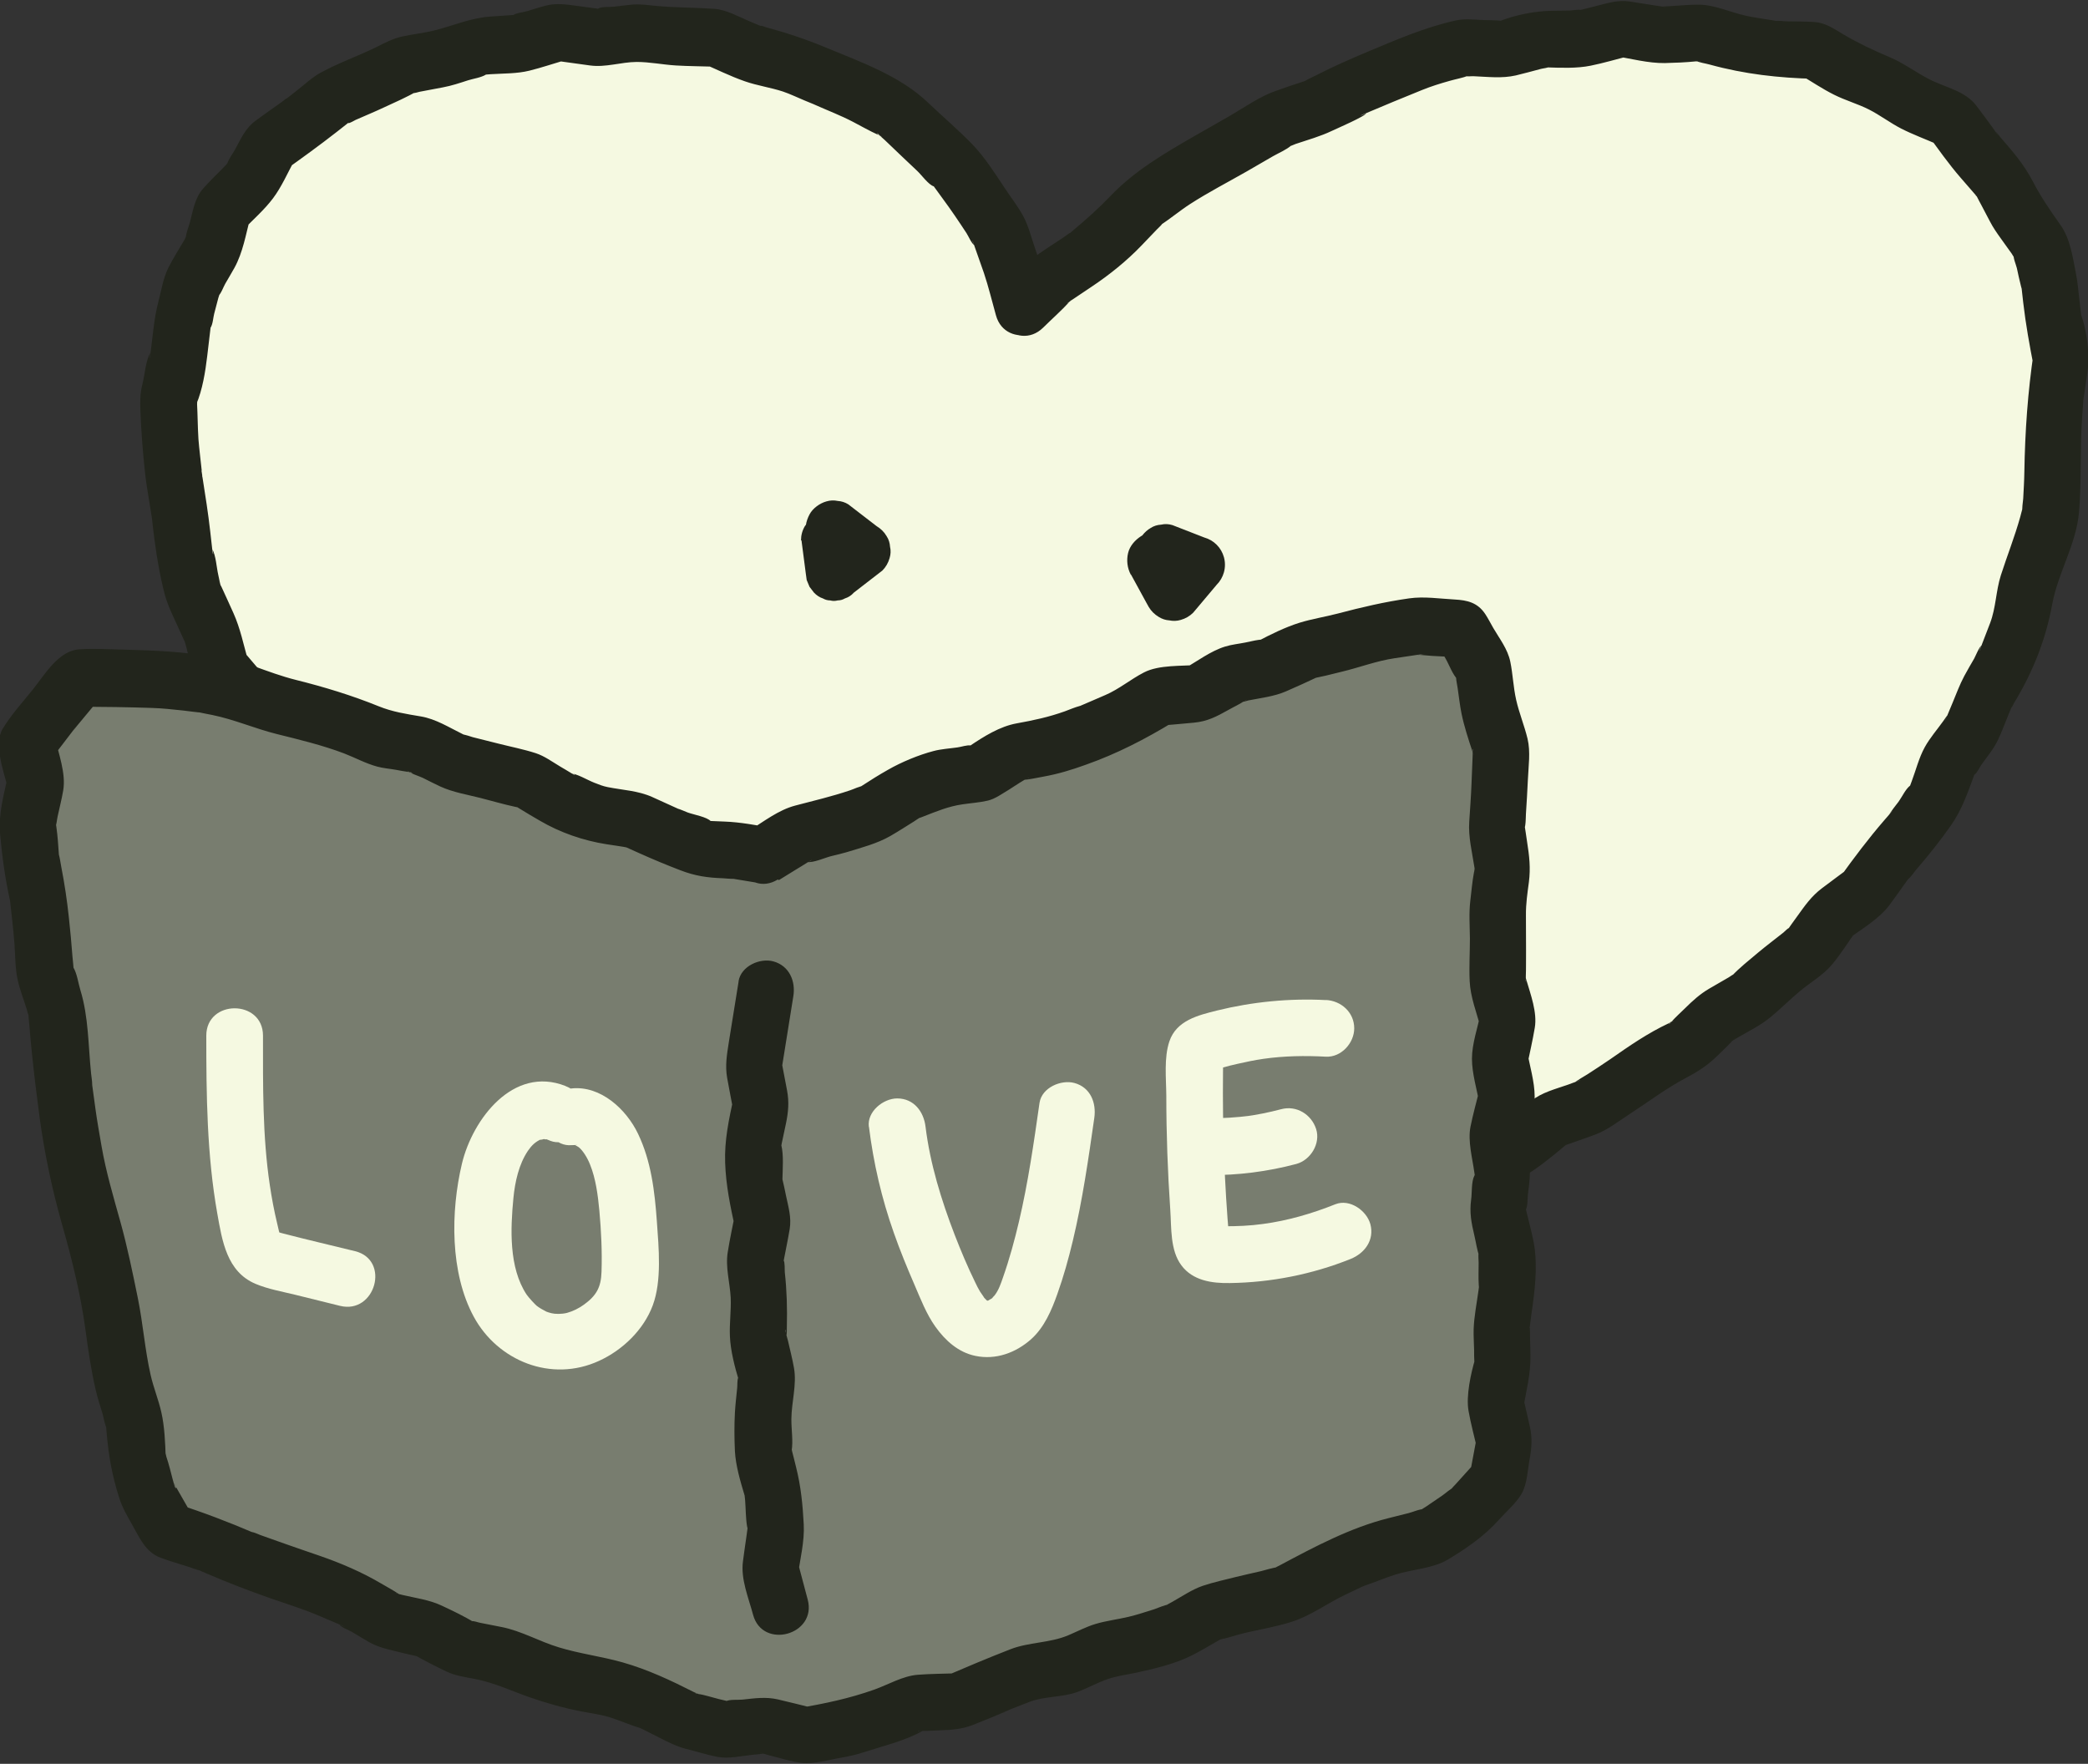 <?xml version="1.0" encoding="UTF-8"?>
<svg id="_레이어_2" data-name="레이어_2" xmlns="http://www.w3.org/2000/svg" viewBox="0 0 184.11 155.52">
  <rect x="0" y="0" width="184.11" height="155.52" fill="#333333" stroke="none"/>
  <g id="GUIDE">
    <g>
      <g>
        <g>
          <polygon points="90.17 27.04 89.22 23.61 88.07 20.34 86.16 17.44 84.11 14.64 81.57 12.28 79.05 9.87 75.96 8.26 72.79 6.88 69.61 5.57 66.28 4.67 63.04 3.29 59.54 3.19 56.09 2.87 52.64 3.27 49.15 2.8 45.78 3.79 42.32 4.02 39.01 5.08 35.6 5.72 32.49 7.25 29.32 8.64 26.6 10.78 23.75 12.81 22.05 15.89 19.6 18.43 18.7 21.84 16.96 24.87 16.08 28.23 15.68 31.67 14.8 35.07 14.94 38.56 15.29 42.02 15.83 45.44 16.23 48.89 17.02 52.27 18.47 55.44 19.4 58.8 21.63 61.56 23.06 64.7 24.84 67.67 27.32 70.11 29.59 72.69 31.52 75.62 34.51 77.48 36.85 80 38.95 82.77 41.94 84.61 44.38 87.02 46.71 89.58 49.72 91.35 52.2 93.72 54.72 96.06 57.51 98.06 60.27 100.1 62.88 102.33 65.58 104.48 68.85 105.72 71.54 107.91 74.42 109.87 77.69 111.01 81.06 111.78 84.44 112.23 87.79 112.43 91.22 112.78 94.67 112.75 98.01 111.85 101.46 111.59 104.69 110.29 108.02 109.49 111.44 109.01 114.72 108.01 117.89 106.68 121.33 106.13 124.33 104.35 127.5 103.08 130.98 102.47 134.08 100.96 136.79 98.71 140.07 97.55 142.95 95.67 145.75 93.68 148.81 92.09 151.28 89.65 154.27 87.92 156.83 85.63 159.53 83.49 161.55 80.66 164.35 78.57 166.36 75.77 168.62 73.17 170.62 70.36 171.83 67.08 173.83 64.26 175.15 61.09 176.87 58.07 178.08 54.9 178.7 51.55 179.87 48.37 180.79 45.1 180.94 41.69 180.95 38.3 181.18 34.97 181.68 31.59 181.04 28.26 180.66 24.9 179.89 21.57 177.89 18.77 176.32 15.79 174.12 13.25 172.06 10.49 168.88 9.11 166.01 7.41 162.93 6.11 159.97 4.37 156.53 4.28 153.24 3.72 149.95 2.81 146.45 3 142.96 2.45 139.5 3.32 136.01 3.38 132.63 4.25 129.04 4.11 125.66 5.07 122.41 6.39 119.18 7.73 116.08 9.33 112.75 10.46 109.73 12.24 106.69 13.98 103.66 15.74 100.79 17.76 98.34 20.32 95.67 22.56 92.74 24.51 90.17 27.04" fill="#f5f9e1"/>
          <path d="M92.58,26.37c-.42-1.51-.8-3.01-1.32-4.49-.32-.92-.57-1.96-1.04-2.83s-1.09-1.65-1.63-2.47c-.86-1.3-1.77-2.73-2.85-3.85-1.24-1.28-2.63-2.46-3.92-3.69-2.48-2.37-5.95-3.58-9.08-4.88-1.74-.72-3.39-1.27-5.21-1.76-.12-.03-.35-.15-.48-.13-.24.03.75.33.39.18-.47-.2-.93-.39-1.39-.59-.96-.41-2.01-1-3.05-1.08-1.72-.12-3.44-.1-5.16-.26-.72-.07-1.42-.18-2.14-.11-.52.05-1.04.12-1.56.18-.34.04-1.09-.02-1.39.16-.17.1.88.14.4.08-.19-.02-.37-.05-.56-.08l-1.7-.23c-.97-.13-1.86-.27-2.82-.01-.53.14-1.06.31-1.58.47-.33.1-.99.16-1.26.37-.11.09.89-.05.39-.05-.2,0-.4.03-.6.04l-1.77.12c-1.74.12-3.21.78-4.89,1.21-.95.24-1.94.34-2.9.55-.83.18-1.55.57-2.31.95-1.59.78-3.33,1.39-4.88,2.24-.76.42-1.45,1.07-2.14,1.61-.37.29-.74.58-1.11.87s.37-.27.31-.24c-.16.06-.35.25-.48.34-.77.55-1.55,1.09-2.31,1.65-.9.66-1.3,1.6-1.82,2.56-.22.39-.58.85-.7,1.28-.12.4.1-.23.27-.31-.13.07-.25.26-.35.36-.67.7-1.39,1.37-2.03,2.1-.73.83-.89,1.93-1.16,2.96-.12.44-.35.96-.37,1.42-.03.43.07-.3.18-.38-.11.08-.2.34-.27.47-.48.83-1.01,1.65-1.44,2.5-.46.92-.62,2-.88,2.98-.21.81-.34,1.6-.44,2.43l-.2,1.65c-.03.23-.05.45-.08.68-.07.63-.07-.13.04-.29-.45.7-.52,2.01-.73,2.82s-.21,1.52-.18,2.33c.07,1.84.21,3.65.41,5.48.09.86.24,1.72.38,2.58.08.52.16,1.05.25,1.57s.03-.28-.05-.38c.06.09.04.36.05.47.22,2.01.5,3.93.96,5.91.19.83.44,1.55.8,2.32l.69,1.51c.11.24.22.49.33.73.28.61-.04-.27-.11-.27.19.02.71,2.58.8,2.86.28.96.83,1.65,1.45,2.41l1.03,1.27c.13.16.25.31.38.47.37.45-.2-.36-.2-.24,0,.31.4.88.53,1.16.24.54.48,1.08.73,1.61.65,1.34,1.46,2.87,2.49,3.96,1.25,1.32,2.55,2.54,3.75,3.9.07.08.7.93.8.91-.09.02-.53-.79-.24-.29.12.2.26.39.39.59.52.79,1,1.66,1.6,2.39.68.81,1.8,1.33,2.69,1.89.27.17.64.51.95.59-.25-.07-.54-.59-.33-.22.12.21.39.42.55.6l1.12,1.21c.13.14.26.31.41.44.42.37-.44-.6-.18-.25.62.82,1.24,1.63,1.86,2.45s1.36,1.29,2.25,1.84l1.33.82c.12.07.27.21.4.25.19.05-.58-.62-.3-.21.56.8,1.49,1.45,2.17,2.15.53.54,1.03,1.12,1.55,1.68.58.64,1.1,1.2,1.85,1.65.23.13,2.48,1.59,2.56,1.51-.11.11-.73-.65-.25-.15.13.14.27.26.41.39l1.34,1.29c.49.47.99.93,1.48,1.39,1.45,1.35,2.96,2.46,4.56,3.62.59.42,1.16.86,1.74,1.29.37.28.74.56,1.12.84s-.34-.3-.31-.24c.06.13.37.32.48.41,1.4,1.2,2.82,2.36,4.26,3.51s3.18,1.66,4.91,2.31l-1.1-.64c1.06.86,2.09,1.78,3.2,2.58s2.22,1.73,3.47,2.21c2.35.9,4.83,1.67,7.33,2,2.31.31,4.58.47,6.9.67,2.44.21,5.12.7,7.54.16.77-.17,1.53-.41,2.29-.62.19-.05.61-.09.78-.21.28-.2-.85.03-.49.06.12.01.28-.02.41-.03,1.33-.08,2.82-.04,4.08-.49,1.15-.42,2.24-.99,3.43-1.28s2.35-.6,3.55-.77c2.46-.34,4.75-.92,7.06-1.88,1.24-.52,2.2-.85,3.52-1.06.59-.1,1.24-.13,1.82-.29.68-.19,1.31-.66,1.91-1.02.43-.25.87-.49,1.28-.76.54-.35.37-.19-.09-.03.77-.27,1.52-.61,2.27-.91,1.27-.51,2.59-.57,3.92-.87,2.84-.64,5.12-2.67,7.29-4.48l-1.1.64c1.06-.38,2.14-.73,3.19-1.13,1.11-.42,2.08-1.2,3.07-1.84,1.66-1.08,3.18-2.24,4.93-3.16,1.06-.56,1.87-1.08,2.73-1.92.46-.45.93-.89,1.37-1.35.58-.61-.08.19-.19.09.03.03.52-.3.57-.33,1.03-.6,2.13-1.13,3.05-1.91.83-.7,1.61-1.47,2.44-2.17.93-.79,2.09-1.44,2.88-2.38s1.48-2.06,2.21-3.08l-.9.9c1.26-.94,2.84-1.83,3.78-3.1.54-.73,1.06-1.47,1.59-2.21.09-.12.18-.24.26-.36.22-.34-.38.43-.27.35.29-.21.54-.62.77-.89,1.09-1.26,2.09-2.52,3.05-3.88s1.49-2.9,2.08-4.51c.05-.13.11-.25.14-.39.06-.21-.35.56-.17.44.26-.16.49-.7.67-.94.48-.68,1.05-1.35,1.41-2.1s.65-1.56.97-2.33c.14-.34.28-.67.42-1.01.15-.37-.27.49-.17.42.09-.06.16-.29.22-.38,1.67-2.76,2.79-5.57,3.37-8.73.51-2.76,2.12-5.28,2.36-8.11s.08-5.63.28-8.44c.03-.42.07-.85.09-1.27.04-.9-.11.54-.03.08.15-.9.27-1.8.4-2.7.22-1.51-.02-3.59-.55-5.05-.11-.31.08.82.06.49,0-.13-.03-.26-.05-.4-.05-.48-.11-.96-.17-1.44-.09-.74-.14-1.51-.29-2.24-.29-1.47-.5-3.11-1.38-4.35s-1.72-2.46-2.44-3.85c-.77-1.47-1.73-2.59-2.82-3.84-.13-.15-.68-.9-.31-.33s-.29-.39-.4-.55c-.48-.65-.95-1.3-1.44-1.94-1.01-1.33-2.74-1.6-4.17-2.34-1.19-.62-2.26-1.43-3.5-1.95-1.44-.61-2.72-1.21-4.06-2-.83-.49-1.56-1.02-2.55-1.09-.84-.06-1.69-.04-2.53-.06-.09,0-.82-.09-.87-.02.04-.05,1,.16.37.04-.22-.04-.44-.08-.65-.11-.78-.13-1.57-.23-2.35-.4-1.39-.3-2.77-.98-4.2-.98-.87,0-1.75.09-2.62.14-.66.04-.7-.03-.03.12-.33-.07-.67-.11-1-.16-.81-.13-1.61-.26-2.42-.38-1.02-.15-1.87.13-2.84.37l-1.33.34c-.15.04-.31.06-.46.11-.41.16.42-.05.43-.04-.15-.12-.88.01-1.08.02l-1.56.02c-1.52.02-3.25.37-4.66.93-.43.17.93.02.08-.06-.46-.04-.94-.04-1.4-.05-.82-.03-1.67-.15-2.48.03-2.71.59-5.23,1.69-7.77,2.75-1.55.65-3.05,1.31-4.55,2.08-.35.18-.72.33-1.05.54s.89-.3-.01-.01c-.85.27-1.69.56-2.53.86-1.42.5-2.67,1.4-3.96,2.15-1.1.64-2.21,1.26-3.31,1.89-2.61,1.51-5.19,3.02-7.28,5.21-1.05,1.1-2.12,2.05-3.29,3.03-.14.12-.98.85-.44.38s-.28.16-.45.27c-.72.48-1.45.94-2.16,1.44-1.16.82-2.13,1.97-3.15,2.96-2.3,2.26,1.24,5.79,3.54,3.54.78-.77,1.61-1.5,2.35-2.31.42-.46-.08.18-.26.16.08,0,.38-.26.44-.29l1.76-1.18c1.56-1.04,3.1-2.28,4.4-3.64l1.35-1.41c.15-.16.34-.31.46-.48.31-.44-.69.44-.24.16.93-.59,1.77-1.31,2.7-1.91,1.61-1.04,3.34-1.93,5-2.88.76-.44,1.52-.88,2.28-1.32.52-.3,1.21-.58,1.66-.98.38-.34-.6.16-.35.13s.49-.17.72-.25c1.07-.36,2.19-.67,3.21-1.16.33-.16,3.02-1.32,3-1.55,0,.05-.91.38-.27.11.25-.1.49-.21.74-.31.64-.27,1.29-.54,1.93-.81.84-.35,1.68-.69,2.52-1.03s1.59-.57,2.44-.81c.55-.16,1.16-.26,1.69-.47s-.39,0-.35.03c.17.08.58.02.78.03,1.24.05,2.5.21,3.72-.07.73-.17,1.46-.38,2.19-.57.22-.06.6-.08.79-.2.03-.02-.96.04-.25.06,1.24.04,2.65.1,3.87-.15,1.14-.23,2.28-.57,3.41-.86h-1.33c1.45.23,2.99.65,4.46.63.9-.02,1.84-.06,2.74-.15.06,0,.36.02.41-.02-.1.1-.86-.25-.43-.04.36.18.84.23,1.23.34,3.09.85,6.08,1.18,9.27,1.26l-1.26-.34c.98.58,1.94,1.23,2.96,1.74s2.08.8,3.07,1.3,1.88,1.19,2.86,1.69,2.13.93,3.19,1.39l-.9-.9c.96,1.3,1.89,2.63,2.95,3.85l1.06,1.22c.13.15.25.29.38.44.2.22.44.31.07.05-.34-.23-.16-.24-.04.03.09.2.21.39.31.59l.8,1.52c.28.54.6,1,.96,1.5l.96,1.34c.09.13.19.35.32.44.24.19-.13-.49-.15-.4-.07.3.21.93.28,1.23.12.54.23,1.09.37,1.62.24.93-.04-.68.03-.02.05.48.11.95.16,1.43.22,1.91.56,3.78.93,5.67v-1.33c-.53,3.57-.77,7.02-.83,10.62-.01.77-.06,1.55-.1,2.32,0,.15-.16,1.09-.05,1.2-.11-.12.23-.92.02-.4-.1.26-.15.55-.23.82-.49,1.76-1.15,3.41-1.71,5.15-.44,1.38-.43,2.86-.95,4.22l-.62,1.61c-.08.21-.16.42-.24.62-.23.62.03-.23.11-.25-.18.05-.55.96-.65,1.14-.29.51-.6,1.02-.88,1.55-.4.75-.7,1.57-1.03,2.36-.2.49-.4.97-.61,1.46-.23.55.13-.34.14-.34-.02,0-.32.45-.33.46-.54.76-1.2,1.51-1.65,2.33-.51.92-.79,2.05-1.16,3.03-.08.22-.17.44-.25.67-.16.49.38-.52.1-.3-.39.31-.7.99-.99,1.39s-.67.82-.89,1.26c.17-.33.52-.63.14-.21-.18.2-.35.4-.52.6-1.41,1.63-2.67,3.31-3.93,5.06l.9-.9c-.82.61-1.65,1.22-2.47,1.84-.93.7-1.5,1.53-2.17,2.46-.32.45-.66.9-.97,1.36-.26.39.26-.31.24-.31-.11,0-.41.33-.49.39-.73.58-1.49,1.15-2.21,1.75-.79.67-1.68,1.36-2.38,2.12-.31.34.42-.24.29-.22-.14.02-.39.23-.52.3l-1.71.99c-.84.49-1.47,1.07-2.16,1.75-.4.39-.82.77-1.2,1.19s-.17.04-.04.09c-.24-.1.48-.22.13-.13-.11.03-.21.12-.31.16-1.87.88-3.47,1.99-5.16,3.17-.66.46-1.34.89-2.01,1.33-.09.06-1.13.66-1.11.73-.02-.08.93-.35.27-.13-.29.1-.58.2-.86.31-1.11.39-2.34.69-3.26,1.44-.81.66-1.62,1.33-2.42,2-.5.43.26-.15.25-.18,0,.01-.39.19-.42.21-.59.26-1.17.57-1.75.86-.22.11-.45.21-.67.33-.52.28.24-.16.31-.13-.28-.12-1.16.2-1.45.25-1.86.32-3.4.9-5.15,1.62-1.06.44-2.02,1.09-3,1.67-.13.07-.43.19-.52.31,0,0,.73-.11.33-.18-.49-.08-1.28.21-1.77.29-1.72.28-3.1,1.01-4.73,1.59-1.91.67-3.73,1.05-5.72,1.33-1.53.21-3.15.53-4.6,1.08-.57.22-1.13.45-1.69.68-.25.1-.54.19-.78.31-.65.34-.02-.12.26.07-.2-.14-1.09.08-1.33.1-.61.05-1.22.08-1.83.14-1.02.09-1.97.39-2.95.65-.2.05-1.14.16-1.26.34.11-.17.92-.03.35-.07-.28-.02-.58,0-.86,0-1.95.02-3.8-.17-5.74-.33-1.7-.14-3.38-.21-5.06-.43-.52-.07-1.04-.14-1.55-.2-.46-.06.83.2.39.04-.23-.08-.5-.12-.74-.17-.85-.2-1.73-.35-2.58-.6-1.04-.31-2.05-.84-3.11-1.08-.18-.04.63.42.4.14-.12-.14-.39-.27-.54-.37l-1.65-1.12c-.15-.1-.33-.26-.5-.34-.32-.14.7.58.28.22-.45-.39-.93-.75-1.39-1.13-.87-.71-1.66-1.35-2.73-1.76-.93-.36-1.87-.71-2.8-1.07l1.1.64c-1.8-1.43-3.53-2.92-5.31-4.37-1.03-.84-2.12-1.61-3.2-2.39-.91-.66-1.82-1.45-2.79-2-.05-.03.68.61.2.12-.24-.24-.5-.47-.75-.7-.5-.46-.99-.92-1.49-1.38-.82-.78-1.61-1.61-2.46-2.35-.42-.37-.87-.63-1.35-.91-.65-.38-1.35-.95-2.07-1.21-.48-.18.45.6.21.15-.12-.22-.38-.42-.55-.6-.51-.55-1-1.12-1.52-1.66-.82-.86-1.66-1.75-2.55-2.54-1.02-.91-2.35-1.53-3.51-2.24l.9.9c-1.21-1.59-2.39-3.16-3.75-4.62s-2.89-2.37-4.58-3.43l.9.9c-1.53-2.33-3.08-4.54-5.08-6.5-.59-.58-1.2-1.39-1.89-1.85-.31-.2.3.51.25.33-.04-.12-.15-.24-.21-.35-.25-.43-.51-.85-.76-1.27-.75-1.26-1.34-2.54-1.95-3.88s-1.9-2.6-2.86-3.8l.64,1.1c-.39-1.38-.68-2.82-1.27-4.14-.35-.79-.72-1.58-1.08-2.37-.07-.15-.13-.3-.21-.45-.23-.46.22.4.17.4-.04,0-.21-.9-.23-.97-.16-.68-.2-1.69-.54-2.31.11.19.1.88.01.08-.06-.53-.12-1.07-.18-1.6-.18-1.6-.43-3.18-.68-4.76-.02-.12-.15-.54-.1-.66-.01.03.1.96.07.45,0-.16-.03-.33-.05-.49-.09-.89-.21-1.79-.28-2.68-.04-.57-.05-1.14-.07-1.71-.02-.46-.02-.92-.05-1.37,0-.09.03-.32-.02-.41-.11-.21-.25.87-.05.4.54-1.25.8-2.87.96-4.22.11-.87.21-1.75.31-2.62.02-.13.04-.27.05-.4.03-.37-.26.79-.06.49s.23-.9.32-1.24l.36-1.37c.04-.14.12-.33.13-.48.03-.51-.32.47-.16.33.27-.22.47-.81.64-1.11.27-.47.55-.93.81-1.4.75-1.36,1.01-2.95,1.4-4.44l-.64,1.1c.88-.91,1.88-1.78,2.64-2.79s1.29-2.24,1.89-3.34l-.9.9c1.56-1.11,3.11-2.23,4.62-3.41.44-.34.87-.68,1.31-1.03.36-.28-.41.21-.27.24.12.03.54-.24.64-.28.84-.37,1.69-.72,2.52-1.11.97-.45,1.99-.89,2.91-1.43.32-.19-.58.14-.38.17.16.03.43-.08.59-.11l2.06-.39c.76-.14,1.47-.38,2.21-.62.48-.15,1.16-.24,1.59-.51s-.63.01-.39.02c.26.01.55-.04.81-.05,1.11-.07,2.31-.04,3.4-.31s2.14-.63,3.2-.94h-1.33c1.16.16,2.32.32,3.48.48,1.38.19,2.72-.3,4.11-.31,1.14,0,2.31.24,3.45.31s2.35.07,3.52.11l-1.26-.34c1.27.54,2.54,1.18,3.84,1.63,1.09.38,2.25.54,3.35.9.65.22,1.28.53,1.91.79.32.13.63.26.95.39.79.32-.73-.32-.06-.02,1.12.5,2.28.94,3.37,1.51.73.38,1.46.8,2.21,1.14.81.37-.14.04-.05-.15-.02.04.58.55.64.61.95.91,1.9,1.82,2.86,2.72.36.33,1.01,1.24,1.47,1.37.31.09-.46-.67-.27-.37.07.11.16.22.24.33.27.37.54.73.8,1.1.74,1,1.43,2.02,2.11,3.06.16.24.45.93.7,1.07-.09-.05-.31-.86-.04-.05s.6,1.66.88,2.5c.41,1.22.71,2.49,1.06,3.73.86,3.1,5.68,1.78,4.82-1.33Z" fill="#22251c"/>
        </g>
        <path d="M70.67,47.64c.12.95.25,1.89.37,2.84l.09.66.25.6.39.51c.23.24.49.42.8.52.19.11.41.17.63.17.22.06.44.06.66,0,.23,0,.44-.06.63-.17.31-.1.58-.27.8-.52.84-.65,1.68-1.29,2.51-1.94.31-.31.52-.68.64-1.1.1-.33.12-.66.04-1-.02-.33-.11-.64-.3-.93-.22-.38-.52-.67-.9-.9-.83-.64-1.65-1.28-2.48-1.91-.29-.18-.6-.28-.93-.3-.33-.07-.66-.06-1,.04-.58.16-1.21.61-1.49,1.15-.31.58-.46,1.28-.25,1.93l.25.6c.22.38.52.67.9.9.83.64,1.65,1.28,2.48,1.91l-.51-3.93c-.84.65-1.68,1.29-2.51,1.94l4.27,1.77c-.12-.95-.25-1.89-.37-2.84.01-.34-.06-.67-.22-.96-.1-.31-.27-.58-.52-.8-.43-.43-1.15-.76-1.77-.73s-1.32.24-1.77.73l-.39.51c-.23.39-.34.81-.34,1.26h0Z" fill="#22251c"/>
        <path d="M99.72,50.65c.45.83.91,1.66,1.36,2.49l.2.36c.22.38.52.67.9.9.29.18.6.28.93.3.33.07.66.06,1-.04.42-.12.79-.33,1.1-.64.6-.72,1.21-1.43,1.81-2.15l.26-.31c.31-.31.52-.68.64-1.1.12-.44.12-.89,0-1.33-.12-.42-.33-.79-.64-1.1-.31-.31-.68-.52-1.1-.64-.93-.36-1.87-.73-2.8-1.09-.33-.1-.66-.12-1-.04-.33.02-.64.11-.93.3-.52.3-1.01.9-1.15,1.49-.15.64-.11,1.36.25,1.93l.39.51c.31.31.68.52,1.1.64.93.36,1.87.73,2.8,1.09l-1.1-4.18c-.6.72-1.21,1.43-1.81,2.15l-.26.31,3.93.51c-.45-.83-.91-1.66-1.36-2.49l-.2-.36c-.3-.54-.91-.99-1.49-1.15-.33-.1-.66-.12-1-.04-.33.02-.64.11-.93.3-.53.34-1,.86-1.15,1.49s-.08,1.32.25,1.93h0Z" fill="#22251c"/>
      </g>
      <g>
        <g>
          <polygon points="67.42 75.44 70.41 73.6 73.75 72.8 76.98 71.72 79.92 69.9 83.09 68.66 86.54 68.15 89.51 66.38 92.92 65.78 96.13 64.64 99.26 63.29 102.23 61.48 105.74 61.17 108.76 59.47 112.12 58.8 115.24 57.39 118.56 56.59 121.82 55.69 124.99 55.22 128.87 55.44 130.79 58.76 131.35 62.41 132.41 66.01 132.26 69.74 132.04 73.13 132.55 76.49 132.12 79.87 132.14 83.24 132.11 86.61 133 89.99 132.32 93.37 132.9 96.74 132.08 100.12 132.55 103.5 132.1 106.88 132.91 110.26 132.93 113.64 132.47 117.02 132.54 120.4 131.94 123.77 132.71 127.16 132.08 130.52 129.6 133.27 126.38 135.49 122.54 136.45 119.39 137.58 116.34 139.04 113.33 140.64 110.02 141.4 106.76 142.26 103.76 143.93 100.54 144.93 97.22 145.65 94.09 146.97 90.72 147.5 87.57 148.72 84.45 150.06 80.96 150.19 77.81 151.41 74.65 152.44 71.1 153.04 67.53 152.17 63.97 152.56 60.62 151.7 57.49 150.12 54.21 148.99 50.78 148.33 47.46 147.33 44.24 146.03 40.81 145.35 37.69 143.74 34.29 142.93 31.25 141.13 28.05 139.78 24.77 138.65 21.51 137.49 18.33 136.12 14.92 135.02 13.15 131.93 12.19 128.68 11.91 125.28 10.97 122.06 10.33 118.77 9.89 115.45 9.17 112.18 8.42 108.91 7.5 105.66 6.73 102.39 6.16 99.08 5.71 95.75 5.36 92.4 5.07 89.05 4.07 85.8 3.8 82.44 3.45 79.1 2.8 75.79 2.5 72.44 3.23 69.04 2.47 65.61 4.71 62.68 7.1 59.81 10.85 59.84 14.42 59.96 18.05 60.36 21.3 61.03 24.43 62.15 27.65 62.95 30.82 63.93 33.89 65.19 37.2 65.75 40.21 67.24 43.43 68.05 46.66 68.88 49.58 70.61 52.68 71.81 56.01 72.33 59.04 73.7 62.17 74.91 64.81 75.01 67.42 75.44" fill="#787d6f"/>
          <path d="M68.68,77.6l1.49-.92c.37-.23.74-.44,1.1-.68.61-.41.11.04-.12,0,.54.11,1.65-.4,2.17-.52.45-.11.89-.21,1.33-.34,1.27-.39,2.7-.76,3.86-1.43.71-.41,1.39-.85,2.08-1.28.04-.02.54-.37.56-.35.03.03-.88.34-.4.17.22-.08.43-.17.65-.25,1.18-.46,2.22-.9,3.47-1.08.74-.11,1.52-.16,2.24-.33.66-.16,1.27-.62,1.85-.96.19-.11,1.69-1.13,1.78-1.06.02.01-1.03.27-.09.15.45-.06.89-.16,1.34-.24,1.33-.24,2.47-.59,3.75-1.05,2.77-.98,5.24-2.26,7.74-3.78l-1.26.34c1.02-.09,2.04-.17,3.05-.27,1.19-.11,2-.54,3.02-1.11.49-.28,1.03-.52,1.49-.84s-.15.18-.32.11c.12.05.49-.1.61-.12,1.11-.22,2.28-.35,3.32-.8.96-.42,1.92-.85,2.86-1.3.56-.27-.34.13-.34.14,0-.02.42-.1.45-.11.67-.13,1.32-.32,1.98-.47,1.54-.37,3.05-.95,4.62-1.18l2.08-.31c.18-.03.39-.03.57-.08-.91.25-.66.06-.21.11,1.14.12,2.3.13,3.44.19l-2.16-1.24.78,1.35c.31.53.63,1.44,1.08,1.87.16.15-.18-.87-.15-.2.01.31.1.64.14.95.11.74.19,1.5.34,2.24.23,1.12.6,2.25.96,3.33.28.84-.12-.18.04-.21-.02,0-.02.57-.02.61l-.1,2.47c-.04,1.12-.13,2.23-.2,3.34-.09,1.34.26,2.71.46,4.03.03.21.04.44.1.64-.15-.51-.02-.8-.15-.16-.15.79-.21,1.62-.31,2.41-.14,1.11-.05,2.25-.04,3.37,0,1.25-.08,2.52-.02,3.77.06,1.38.62,2.79.97,4.12v-1.33c-.26,1.29-.77,2.72-.77,4.04s.45,2.74.67,4.04v-1.33c-.27,1.09-.58,2.19-.8,3.29-.25,1.25.17,2.77.34,4.02.03.23.07.46.1.69s.12-.81-.1-.39c-.27.52-.2,1.51-.28,2.09-.16,1.17.02,2.07.29,3.21.14.58.22,1.24.43,1.8.16.42.04-.88-.06-.34-.05.29,0,.62,0,.91,0,.65-.03,1.31.01,1.96.03.53.04.13.08-.29-.03.27-.07.55-.11.82-.15,1.1-.38,2.24-.42,3.35-.02.62.03,1.24.04,1.86,0,.33,0,.68.02,1.01.06.65.08-.27.08-.26-.38,1.27-.83,3.3-.59,4.62.2,1.14.51,2.26.77,3.39v-1.33c-.21,1.12-.42,2.24-.63,3.37l.64-1.1-1.93,2.14c-.13.14-.28.28-.39.43-.27.39,0-.08.31-.19-.36.13-.76.52-1.08.74l-1.45.99c-.16.11-.39.22-.52.36-.28.29.46-.13.38-.14-.38-.04-1,.25-1.37.34l-1.79.45c-3.36.84-6.49,2.51-9.53,4.13-.21.11-.45.22-.65.35-.5.31.3-.19.35-.13-.05-.07-1.31.3-1.4.32-.73.17-1.47.33-2.2.51-.97.25-1.98.46-2.93.78s-1.86.95-2.74,1.44c-.2.11-.4.21-.59.33-.57.36.19-.17.29-.09-.09-.08-1.13.35-1.25.39-.75.23-1.5.49-2.27.67-.97.23-2,.35-2.95.64-.81.25-1.59.66-2.37.99-1.64.69-3.45.59-5.1,1.23-2,.78-3.97,1.61-5.95,2.46l1.26-.34c-1.16.04-2.33.04-3.49.13-1.32.11-2.57.86-3.8,1.3-2.25.8-4.38,1.24-6.72,1.64h1.33c-1.05-.26-2.09-.53-3.14-.77s-2.02-.1-3.12.02c-.33.04-1.2-.04-1.46.16-.04.03.91.22.33.03-.31-.1-.64-.16-.95-.24-.6-.15-1.21-.35-1.83-.46-.56-.1,0-.12.23.15-.12-.14-.46-.23-.61-.31-2.03-1.03-4.05-1.98-6.26-2.61-1.86-.53-3.78-.76-5.64-1.33-1.7-.51-3.3-1.45-5.04-1.79l-1.88-.37c-.22-.04-.53-.17-.75-.15-.49.04.71.41.26.14-.92-.57-1.96-1.06-2.94-1.52-1.06-.5-2.3-.66-3.44-.93-.02,0-.55-.15-.56-.13.05-.09.87.47.31.09s-1.11-.66-1.66-.99c-1.68-.99-3.53-1.78-5.38-2.42-1.04-.36-2.08-.71-3.12-1.08-.7-.25-1.41-.5-2.11-.75-.24-.09-.51-.23-.76-.27-.19-.03.91.4.21.09-2.28-.98-4.52-1.83-6.88-2.59l1.49,1.15-.89-1.55-.56-.98c-.07-.11-.13-.24-.2-.35-.35-.5.33.37.12.36-.1,0-.45-1.54-.51-1.72-.1-.35-.19-.7-.31-1.04-.03-.09-.05-.3-.11-.38-.21-.26.07.9.05.44-.04-1.29-.1-2.75-.39-4.01-.25-1.1-.69-2.16-.94-3.27-.51-2.25-.67-4.54-1.13-6.79s-.92-4.5-1.53-6.69-1.28-4.44-1.67-6.71c-.19-1.1-.39-2.21-.54-3.31-.11-.78-.21-1.57-.32-2.35-.1-.7.04.39.04.26,0-.33-.07-.67-.1-1-.25-2.43-.22-5-.94-7.33-.19-.62-.29-1.45-.62-2.01-.28-.48.02.84.02.3,0-.42-.07-.84-.1-1.25-.09-1.16-.19-2.31-.32-3.47-.16-1.51-.38-2.97-.67-4.46-.07-.37-.12-.76-.22-1.12-.16-.55.08.95.02.16-.06-.85-.11-1.71-.23-2.55-.11-.77-.03-.09-.11.1.13-.3.15-.7.22-1.02.16-.76.36-1.51.49-2.28.27-1.52-.43-3.3-.75-4.78l-.25,1.93,1.05-1.37.81-1.06c.1-.13.57-.81.18-.24s.09-.1.21-.23l.79-.95,1.19-1.43-1.77.73c2.12.01,4.24.04,6.36.11.93.03,1.85.13,2.78.23.57.06,1.15.16,1.73.19.08,0-.98-.18-.24-.01.35.08.7.14,1.05.21,1.96.4,3.76,1.2,5.69,1.68s4.02.98,5.94,1.71c.96.37,1.91.89,2.91,1.16.54.15,1.13.19,1.68.29.35.06.71.14,1.06.18.79.09.09.21-.1-.16.13.25,1.14.56,1.38.68.52.26,1.04.53,1.56.77,1.11.51,2.36.71,3.54,1.01,1.02.26,2.03.56,3.06.78.02,0,.47.09.48.12,0,.01-.92-.48-.16,0,.6.38,1.22.73,1.83,1.09,1.8,1.06,3.86,1.77,5.91,2.09.14.02,1.76.26,1.76.28,0-.05-.97-.43-.01,0l1.18.53c1.18.53,2.36,1.02,3.56,1.48,1.32.51,2.39.66,3.8.71.03,0,.91.08.93.04-.01.03-.82-.16-.52-.07.15.04.34.06.49.08l2,.33c1.33.22,2.69-.35,3.08-1.75.33-1.2-.41-2.85-1.75-3.08s-2.72-.5-4.11-.55l-1.19-.05c-.13,0-.38-.06-.5-.02-.34.11.64.27.47.05-.3-.38-1.56-.6-2.04-.78-.31-.12-.62-.27-.94-.36-.16-.05.9.4.2.08-.8-.37-1.6-.73-2.4-1.09-1.26-.56-2.57-.6-3.92-.87-.42-.08-.78-.23-1.19-.39-.64-.25-1.5-.8-2.17-.84.51.03.69.34.12-.02-.31-.2-.63-.37-.94-.56-.69-.41-1.39-.93-2.16-1.18-1.08-.35-2.22-.57-3.32-.85-.74-.19-1.49-.38-2.23-.56-.08-.02-.79-.27-.85-.22-.09.09.73.39.46.2-.15-.11-.35-.17-.52-.26-1.18-.58-2.36-1.33-3.67-1.55s-2.5-.4-3.73-.9c-2.37-.96-4.77-1.69-7.25-2.31-1.29-.32-2.52-.78-3.77-1.23-1.13-.41-2.37-.58-3.55-.8-2.58-.48-5.26-.58-7.88-.65-1.29-.03-2.62-.11-3.91-.03-1.86.11-3.06,2.22-4.12,3.54-.89,1.11-1.94,2.26-2.67,3.48-.84,1.41.16,3.87.49,5.37v-1.33c-.38,1.78-.88,3.45-.71,5.27.18,1.97.44,3.88.87,5.81.19.84-.08-.94.01.05.06.58.12,1.16.19,1.74.07.66.14,1.31.19,1.97.08,1.06.06,2.21.29,3.25.19.88.54,1.75.8,2.6.05.16.08.37.16.51.2.36-.05-.8-.04-.4.02.47.08.95.12,1.42.06.73.12,1.46.2,2.2.2,1.96.44,3.91.7,5.86.44,3.19,1.1,6.31,1.98,9.4s1.65,6.21,2.07,9.36c.23,1.73.49,3.47.88,5.17.17.74.41,1.47.63,2.19.03.11.22,1.1.33,1.13-.07-.02-.09-.98-.06-.39.02.28.05.57.07.85.17,2.05.49,3.85,1.13,5.82.26.81.65,1.48,1.07,2.22.68,1.18,1.19,2.5,2.56,3.01.85.32,1.73.56,2.59.84.36.12,1.4.54.27.03.4.18.8.34,1.2.52,1.85.8,3.71,1.51,5.61,2.18,1.37.48,2.76.9,4.09,1.46l1.63.69c.21.09.42.18.63.27.62.26-.23-.05-.25-.1.07.2.88.52,1.07.63.51.3,1.01.62,1.53.91.76.43,1.49.61,2.34.81.52.12,1.05.27,1.58.37.02,0,.46.12.46.11-.03.05-.87-.43-.3-.11.89.5,1.81.97,2.73,1.41.81.39,1.67.5,2.55.67,1.72.34,3.15,1.03,4.8,1.61,1.49.52,3.02.95,4.57,1.25.79.15,1.61.26,2.38.48.98.29,1.92.74,2.91,1.01.5.13-.49-.27-.34-.15.12.09.29.15.42.21l1.6.81c.73.37,1.42.72,2.21.93.92.23,1.84.52,2.78.71,1.02.2,2.13-.07,3.16-.18.25-.03.52-.03.76-.08s.48.08-.02-.07c-.72-.22.57.17.77.22.92.22,1.86.54,2.8.65,1.1.12,2.4-.28,3.48-.46.69-.12,1.29-.25,1.96-.47,1.66-.54,3.65-1.01,5.18-1.87.52-.29-.29.16-.4,0,.02.03.46-.02.48-.02.62,0,1.24-.05,1.86-.07,1.03-.04,1.88-.16,2.84-.58.87-.37,1.82-.68,2.65-1.14-1.13.63-.01.02.34-.11l1.69-.66c1.35-.52,2.86-.38,4.21-.87.93-.34,1.81-.85,2.75-1.16.78-.26,1.63-.37,2.43-.54,1.6-.35,3.34-.75,4.81-1.47.87-.43,1.71-.94,2.55-1.42,0,0,.41-.2.41-.23,0,.12-.93.28-.33.18.54-.09,1.09-.29,1.62-.43,1.55-.41,3.18-.64,4.7-1.13,1.64-.52,3.14-1.64,4.7-2.38l1.43-.68c.14-.07.31-.12.44-.21.11-.07-.84.31-.28.13.96-.31,1.88-.72,2.84-1.02,1.49-.47,3.3-.52,4.65-1.34,1.6-.96,3.19-2.06,4.43-3.45.65-.73,1.53-1.47,2.03-2.32s.54-2.12.72-3.09.24-1.88.01-2.87c-.21-.9-.41-1.81-.62-2.71v1.33c.29-1.63.71-3.26.68-4.91l-.04-1.63c-.01-.58.01-1.22-.1-.27.11-.95.26-1.89.38-2.84.22-1.66.36-3.56.04-5.21-.18-.93-.44-1.86-.66-2.79-.04-.16-.05-.34-.12-.49-.12-.28-.09.81.09.44s.14-1.02.19-1.43c.13-.99.24-1.8.11-2.79s-.29-2.04-.43-3.06v1.33c.31-1.27.91-2.72.91-4.04s-.45-2.74-.67-4.04v1.33c.23-1.12.49-2.23.68-3.36.23-1.36-.37-2.94-.75-4.24-.27-.91.05.17-.04.16,0,0,0-.41,0-.46.03-.77.01-1.54.02-2.31,0-1.02,0-2.05-.01-3.07s.13-1.94.26-2.92c.16-1.26.04-2.3-.16-3.56-.09-.57-.16-1.15-.26-1.72,0-.02,0,.92.1.26.05-.33.04-.68.06-1.01.06-1,.13-1.99.17-2.99.05-1.19.25-2.47-.03-3.63s-.74-2.26-1-3.41-.29-2.26-.52-3.38-.96-2.04-1.5-2.97c-.24-.41-.45-.84-.71-1.23-.67-1.01-1.58-1.22-2.69-1.28-1.32-.07-2.7-.29-4.02-.1-2.18.31-4.17.78-6.3,1.34-1.11.29-2.27.47-3.37.81-1.25.39-2.57,1.04-3.72,1.65.1-.05.83-.23.12-.14-.39.05-.78.16-1.16.23-.59.12-1.23.18-1.8.36-1.27.39-2.46,1.3-3.61,1.95l1.26-.34c-1.46.13-3.47-.02-4.8.67-1.17.6-2.19,1.47-3.4,1.99-.79.35-1.59.68-2.39,1.03s.69-.21.12-.06c-.44.12-.88.31-1.31.47-1.43.51-2.74.79-4.24,1.06s-2.89,1.15-4.17,2.01c-.61.41.56.03.12-.06-.32-.06-.85.13-1.17.17-.69.1-1.44.14-2.11.32-1.31.34-2.85.98-4.03,1.66-.76.43-1.52.9-2.25,1.38-.61.41-.25.08.09.03-.39.05-.82.28-1.19.4-1.6.54-3.19.91-4.82,1.34-1.49.39-2.77,1.41-4.06,2.2-2.74,1.68-.23,6.01,2.52,4.32Z" fill="#22251c"/>
        </g>
        <path d="M65.13,86.52c-.29,1.78-.58,3.56-.86,5.34-.17,1.1-.35,2.09-.15,3.2.18,1.01.38,2.01.57,3.02v-1.33c-.42,1.98-.82,3.76-.75,5.78s.46,3.83.88,5.78v-1.33c-.22,1.14-.47,2.28-.65,3.42-.22,1.33.19,2.68.26,4.02.05,1.13-.12,2.26-.07,3.39.05,1.27.43,2.74.8,3.95.16.52.14-.77-.07-.29-.1.25-.06.67-.09.92-.07.72-.16,1.45-.2,2.18-.06,1.11-.05,2.26,0,3.37.07,1.29.48,2.67.85,3.9.19.65,0-.28,0-.26-.02.22.04.47.05.69.06.75.05,1.55.17,2.3.14.81.17-.73.09-.15-.05.39-.11.78-.16,1.17-.1.69-.2,1.38-.29,2.08-.21,1.56.49,3.2.89,4.7.83,3.11,5.65,1.79,4.82-1.33-.3-1.12-.59-2.23-.89-3.35v1.33c.21-1.5.62-3.1.54-4.61-.09-1.72-.25-3.36-.67-5.02-.12-.48-.23-.96-.36-1.44-.03-.11-.04-.33-.11-.43.01.02,0,.86.07.42.15-.88-.03-1.92-.02-2.82.01-1.49.49-3.03.23-4.5-.14-.8-.35-1.6-.53-2.4-.02-.07-.27-.93-.21-.97s.01,1.02.09.39c.03-.2.01-.42.02-.63.04-1.66,0-3.18-.18-4.83-.02-.19.02-.91-.11-1.05-.03-.04-.16.83-.07.47.05-.18.07-.36.1-.54.17-.9.36-1.79.51-2.69.17-1.03-.12-1.97-.33-2.97-.1-.47-.19-.95-.31-1.42-.22-.92-.02.68,0,0,.02-.9.12-2.14-.1-3.02-.09-.37-.15.64-.08.44.06-.18.08-.4.12-.59l.37-1.74c.21-1.01.29-1.89.1-2.91-.18-.95-.36-1.9-.54-2.84v1.33c.36-2.27.72-4.53,1.09-6.8.22-1.33-.35-2.69-1.75-3.08-1.19-.33-2.86.41-3.08,1.75h0Z" fill="#22251c"/>
        <g>
          <path d="M18.19,91.3c0,5.25.05,10.52.97,15.7.43,2.42.84,5.13,3.37,6.2,1.12.47,2.35.68,3.53.97,1.31.32,2.61.64,3.92.97,3.12.77,4.46-4.05,1.33-4.82-2.14-.53-4.29-1.02-6.42-1.58-.08-.02-.42-.12-.42-.11,0-.02.3.36.28.36-.08-.01-.26-.93-.31-1.11-.27-1.12-.48-2.25-.65-3.39-.65-4.34-.6-8.79-.6-13.17,0-3.22-5-3.22-5,0h0Z" fill="#f5f9e1"/>
          <path d="M49.85,95.75c-4.61-1.81-8.19,2.95-9.12,6.86-1,4.21-1.06,9.62,1.05,13.5s6.83,5.82,11.04,3.88c2.08-.95,3.94-2.74,4.74-4.9s.53-5.03.36-7.39c-.19-2.65-.5-5.31-1.66-7.73-1.03-2.16-3.3-4.27-5.86-4-1.34.14-2.5,1.05-2.5,2.5,0,1.24,1.15,2.64,2.5,2.5.06,0,.33,0,.37-.02.15-.12.09.06-.11-.03-.14-.07.41.26.37.23.37.3.76.93.99,1.51.52,1.28.7,2.73.83,4.1.16,1.78.25,3.58.19,5.37-.04,1.37-.45,2.11-1.56,2.91-.46.33-.95.57-1.48.72-.47.12-1.06.11-1.37.03-.16-.04-.33-.09-.49-.15.06.02.25.12,0-.01-.28-.14-.56-.3-.81-.49-.13-.1-.71-.72-.9-1-1.57-2.38-1.42-5.79-1.16-8.5.14-1.44.48-2.98,1.28-4.17.32-.47.67-.81,1.17-1.02-.34.15.54-.08.3-.05-.29.03.36.12.09.02-.22-.08.44.17.42.17,1.26.49,2.74-.54,3.08-1.75.39-1.42-.48-2.58-1.75-3.08h0Z" fill="#f5f9e1"/>
          <path d="M76.62,99.35c.4,3.21,1.12,6.32,2.2,9.37.54,1.54,1.16,3.05,1.81,4.55.54,1.25,1.05,2.59,1.85,3.71.87,1.22,2.02,2.26,3.52,2.57,1.8.38,3.57-.27,4.92-1.47,1.16-1.04,1.8-2.54,2.31-3.98.55-1.54.99-3.12,1.37-4.71.85-3.56,1.37-7.19,1.89-10.82.19-1.33-.33-2.69-1.75-3.08-1.17-.32-2.88.4-3.08,1.75-.5,3.5-1,7.01-1.81,10.46-.39,1.66-.84,3.31-1.41,4.93-.2.57-.37,1.12-.78,1.64.1-.13-.31.31-.12.16-.07.06-.76.41-.32.25-.33,0-.38,0-.16,0,.16.09.17.09.02,0-.02.04-.15-.08-.37-.33.21.23-.24-.37-.29-.46-.16-.27-.3-.54-.43-.82-.67-1.37-1.26-2.77-1.81-4.19-1.18-3.06-2.17-6.27-2.57-9.53-.16-1.34-1.03-2.5-2.5-2.5-1.22,0-2.67,1.15-2.5,2.5h0Z" fill="#f5f9e1"/>
          <g>
            <path d="M116.92,88.18c-3.22-.17-6.48.15-9.61.92-1.68.42-3.58.88-4.2,2.72-.49,1.46-.28,3.27-.27,4.8,0,3.35.12,6.71.35,10.06.11,1.6-.02,3.55.98,4.89s2.67,1.59,4.28,1.56c3.63-.05,7.26-.77,10.63-2.12,1.25-.5,2.13-1.67,1.75-3.08-.33-1.19-1.81-2.25-3.08-1.75-2.05.82-4.2,1.45-6.39,1.74-1.14.16-2.31.21-3.46.2-.1,0-.21,0-.31,0-.18-.01-.17,0,.03.02.07.14.6.68.73.76l.02.13c-.02-.2-.03-.39-.05-.59-.03-.33-.05-.66-.08-.98-.18-2.43-.3-4.86-.36-7.29-.03-1.25-.05-2.5-.05-3.75,0-.66,0-1.32.01-1.97,0-.26.01-.53.01-.79,0-.75-.13-.02.07-.51l-.64,1.1c-.09.03-.17.07-.25.11.23-.07.47-.14.71-.21.47-.13.95-.26,1.43-.36.74-.17,1.48-.32,2.23-.43,1.82-.26,3.68-.29,5.51-.19,1.35.07,2.5-1.2,2.5-2.5,0-1.41-1.15-2.43-2.5-2.5h0Z" fill="#f5f9e1"/>
            <path d="M106.53,103.61c2.61.03,5.25-.31,7.77-.98,1.26-.34,2.16-1.8,1.75-3.08s-1.72-2.11-3.08-1.75c-1.09.29-2.2.51-3.32.66l.66-.09c-1.26.16-2.52.24-3.78.23s-2.56,1.16-2.5,2.5,1.1,2.49,2.5,2.5h0Z" fill="#f5f9e1"/>
          </g>
        </g>
      </g>
    </g>
  </g>
</svg>